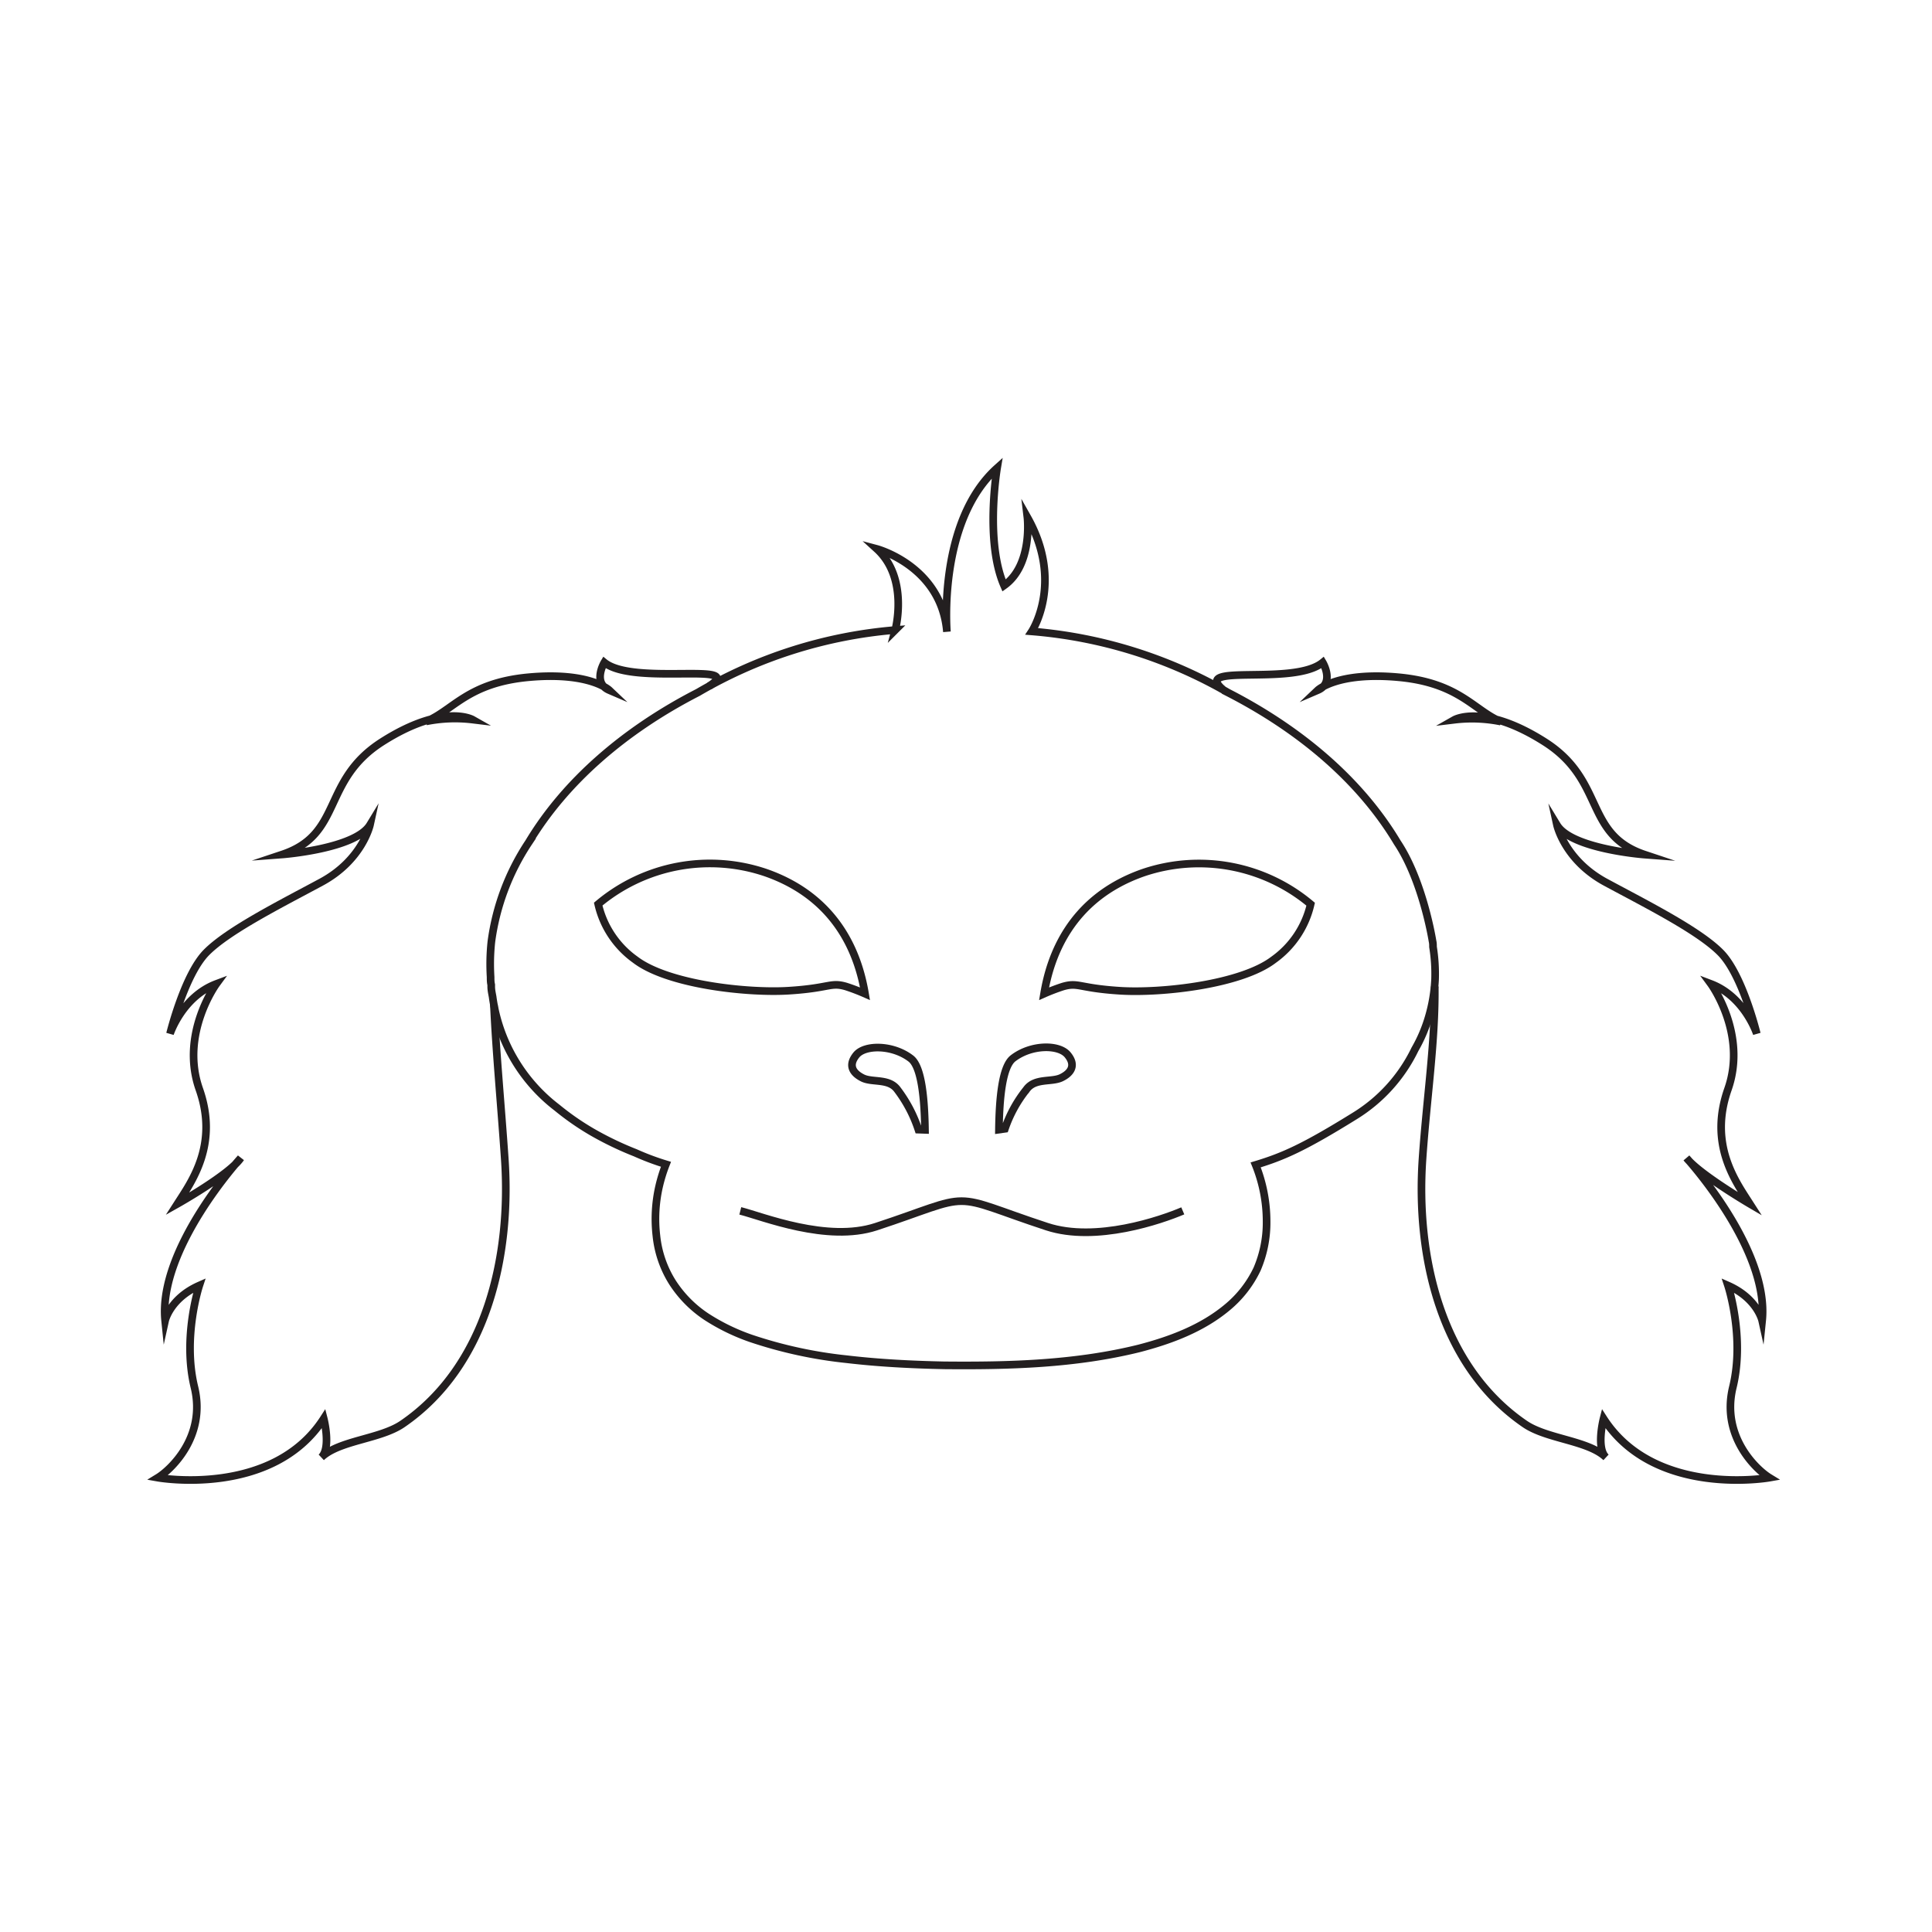 <svg viewBox="0 0 192 192" xmlns="http://www.w3.org/2000/svg" width="192" height="192">



<g transform="rotate(0 3.14 2.18) translate(11.949 45.094) scale(0.76)"><defs>
<style>.cls-1{isolation:isolate;}.cls-2,.cls-3{fill:none;stroke:#231f20;stroke-miterlimit:10;}.cls-3{mix-blend-mode:multiply;}</style>
</defs><title>17</title><g class="cls-1">
<g data-name="Layer 2">
<path class="cls-2" d="M144.18,30.82c-4.14-3.53,9.23-.39,13.06-3.53,0,0,1.59,2.66-.64,3.62,0,0,2.55-2.42,10.53-1.69s9.89,4.35,13.4,5.8a19.06,19.06,0,0,0-6.06-.24s3.83-2.17,11.8,2.9,5.1,12.08,13.08,14.74c0,0-9.57-.72-11.48-3.87,0,0,1,4.59,6.38,7.49s12.12,6.28,15,9.18S214,75.84,214,75.84,212.42,71,208,69.32c0,0,4.78,6.52,2.23,13.77s1,12.08,2.87,15c0,0-6.62-3.88-8.29-6,0,0,10.85,11.84,9.89,21.26,0,0-.64-2.9-4.47-4.59,0,0,2.23,6.76.64,13.29s3.19,10.87,4.78,11.84c0,0-15,2.66-21.69-7.73,0,0-1,3.86.32,5.07-2.36-2.24-7.73-2.37-10.64-4.38-11-7.55-14.23-21.94-13.35-34.67.54-7.87,1.69-15.39,1.6-22.52"></path>
<path class="cls-2" d="M77,30.39c5-3.3-9.87,0-13.7-3.1,0,0-1.59,2.66.64,3.62,0,0-2.55-2.42-10.53-1.69S43.51,33.57,40,35a19.06,19.06,0,0,1,6.06-.24s-3.83-2.17-11.8,2.9-5.1,12.08-13.08,14.74c0,0,9.57-.72,11.48-3.87,0,0-1,4.59-6.38,7.49s-12.12,6.28-15,9.18S6.51,75.84,6.51,75.84,8.1,71,12.57,69.32c0,0-4.78,6.52-2.23,13.77s-1,12.08-2.87,15c0,0,6.87-3.86,8.29-6,0,0-10.85,11.84-9.89,21.26,0,0,.64-2.9,4.47-4.59,0,0-2.23,6.76-.64,13.29s-3.19,10.87-4.78,11.84c0,0,15,2.66,21.69-7.73,0,0,1,3.86-.32,5.07,2.36-2.24,7.73-2.37,10.64-4.38,11-7.55,14.23-21.94,13.35-34.67-.44-6.5-1.16-14.22-1.42-20.16"></path>
<path class="cls-2" d="M171.66,64.48c0-.24,0-.49-.06-.73,0,0-1.23-7.86-4.61-12.92-4.78-8-12.53-14.67-22.13-19.6a61.16,61.16,0,0,0-25.66-8s4.22-6.42-.58-14.92c0,0,.74,6.23-3.05,8.92-2.52-5.77-.91-15.36-.91-15.36-7.79,7-6.56,21.41-6.56,21.41-.71-8.58-9.17-10.84-9.17-10.84,4.24,3.86,2.41,10.61,2.41,10.61a61,61,0,0,0-25.79,8.16c-9.6,4.93-17.36,11.65-22.13,19.6a30.83,30.83,0,0,0-4.89,13,27.66,27.66,0,0,0-.1,4.62c0,.34,0,.67.08,1,0,.08,0,.17,0,.25,0,.44.1.87.18,1.31a21.94,21.94,0,0,0,8.42,14.51,34.76,34.76,0,0,0,4.61,3.2,42.55,42.55,0,0,0,5.64,2.71,33.66,33.66,0,0,0,4,1.5,20.59,20.59,0,0,0-.9,2.91,19.08,19.08,0,0,0-.35,6.43,14.13,14.13,0,0,0,2.08,6.07,15.32,15.32,0,0,0,4.5,4.55,26.81,26.81,0,0,0,5.76,2.8A58.05,58.05,0,0,0,95,118.4c4.24.5,8.5.71,12.76.8,8.5.08,17.12-.15,25.45-2.21,4.12-1.07,8.25-2.61,11.56-5.38a14.61,14.61,0,0,0,3.89-5,15.42,15.42,0,0,0,1.24-6.24,19.88,19.88,0,0,0-1.43-7.38c3.61-1.09,6.33-2.29,12.94-6.39a20.9,20.9,0,0,0,7.89-8.73,19.25,19.25,0,0,0,1.81-4.26,20.93,20.93,0,0,0,.82-4.91A22.31,22.31,0,0,0,171.66,64.48Z"></path>
<path class="cls-2" d="M97.39,70.61c-.79-4.7-3.32-12.47-13-15.84A22.71,22.71,0,0,0,62.5,58.89a12.28,12.28,0,0,0,4.84,7.26c4.26,3.26,14.67,4.4,20.08,4.06s5.44-1.14,7.48-.55A26.12,26.12,0,0,1,97.39,70.61Z"></path>
<path class="cls-2" d="m120.8 70.61c0.79-4.7 3.32-12.47 13-15.84a22.71 22.71 0 0 1 21.86 4.13 12.28 12.28 0 0 1 -4.84 7.26c-4.26 3.26-14.67 4.4-20.08 4.06s-5.44-1.14-7.48-0.55a26.12 26.12 0 0 0 -2.46 0.94z"></path>
<path class="cls-3" d="M104.37,88.38a17.91,17.91,0,0,0-2.73-5.21c-1.1-1.55-3.29-.91-4.57-1.55s-1.92-1.64-.82-3,4.75-1.37,7.13.46c1.42,1.09,1.79,5.33,1.85,9.33Z"></path>
<path class="cls-3" d="M114.9,88.38c.05-4,.42-8.23,1.85-9.33,2.38-1.83,6-1.83,7.13-.46s.46,2.38-.82,3-3.47,0-4.57,1.55a16.91,16.91,0,0,0-2.81,5.13Z"></path>
<path class="cls-3" d="M81.08,99c2.93.74,11.35,4.17,17.75,2.07s8.8-3.34,11.18-3.34,4.77,1.24,11.18,3.34,14.95-.88,17.75-2.07"></path>
</g>
</g></g></svg>